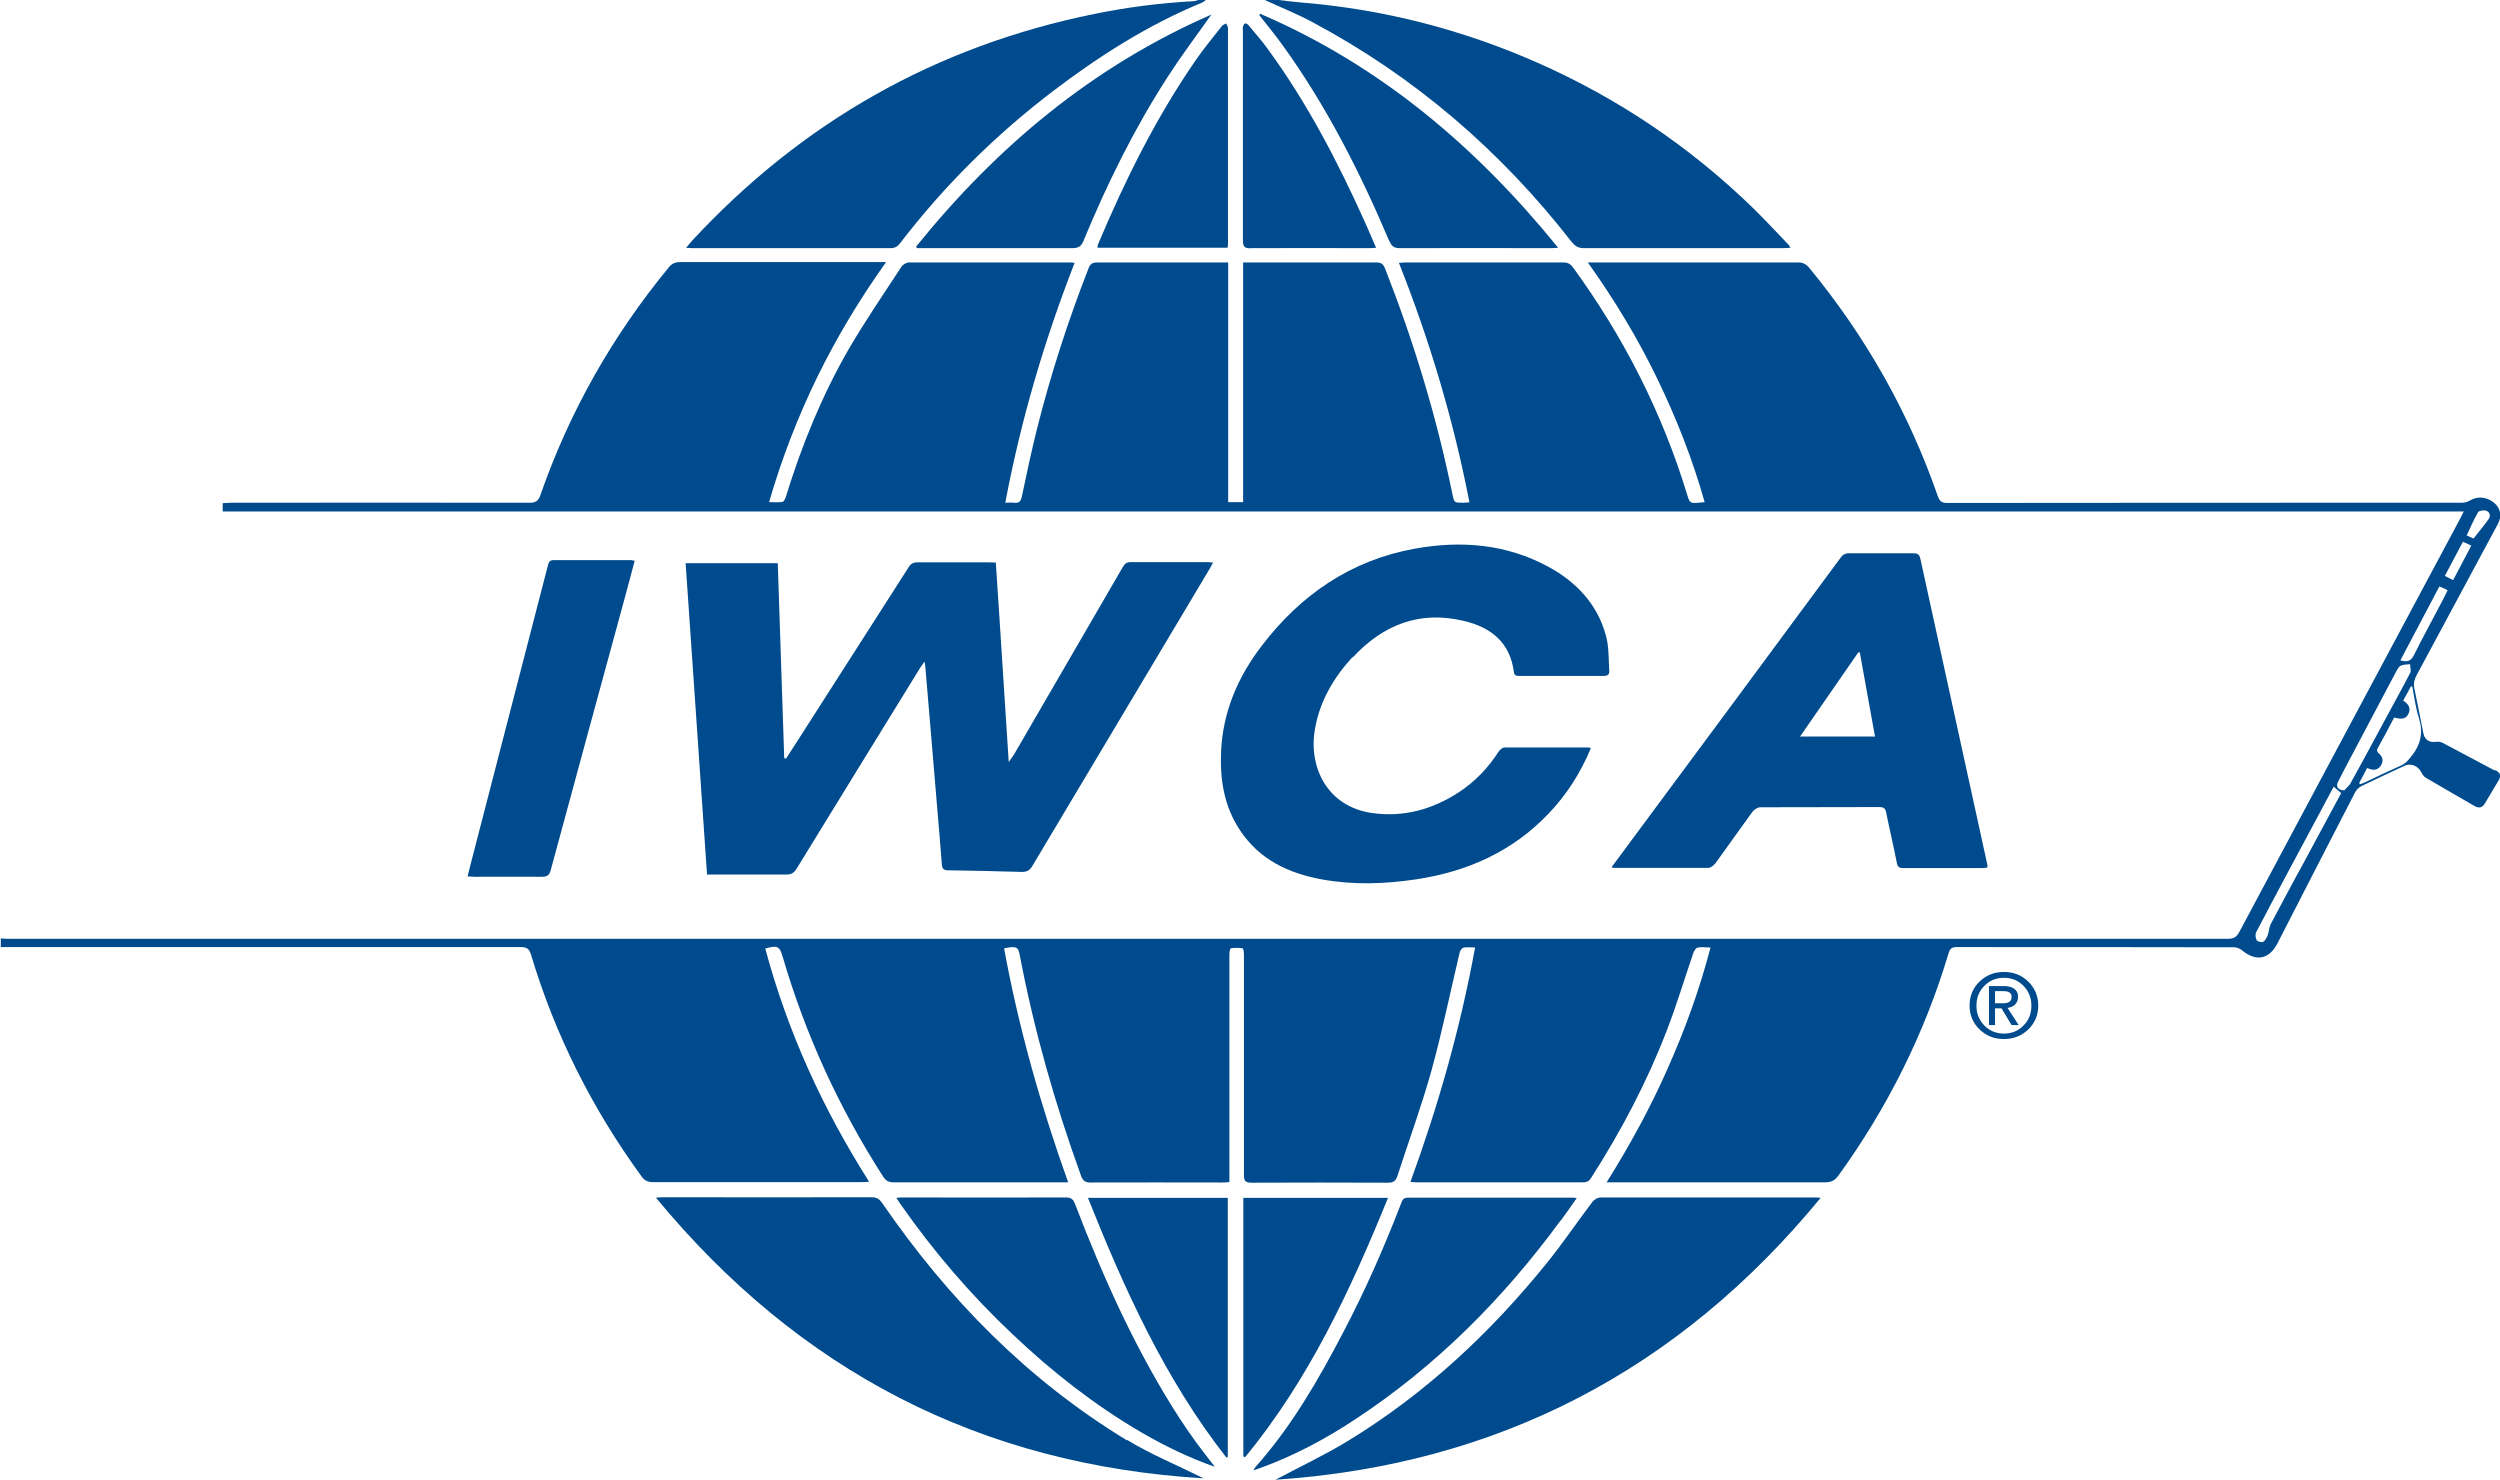 <?xml version="1.0" encoding="UTF-8"?><svg id="Layer_2" xmlns="http://www.w3.org/2000/svg" viewBox="0 0 123.72 73.23"><defs><style>.cls-1{fill:#004b8d;}</style></defs><g id="Layer_1-2"><path class="cls-1" d="m123.44,38.12c-.85-.45-1.71-.91-2.56-1.36-.09-.05-.22-.06-.32-.05-.33.05-.56-.09-.63-.41-.15-.74-.29-1.49-.45-2.24-.05-.24,0-.43.11-.64,1.34-2.49,2.68-4.99,4.02-7.48.21-.39.15-.75-.15-1.03-.34-.31-.82-.37-1.17-.17-.14.08-.3.14-.45.14-8.49,0-16.99,0-25.48.01-.26,0-.37-.08-.46-.33-1.44-4.15-3.57-7.91-6.36-11.3-.16-.19-.32-.28-.57-.27-3.34,0-6.68,0-10.02,0h-.37c1.32,1.85,2.46,3.74,3.42,5.72.96,1.98,1.76,4.01,2.36,6.14-.71.08-.73.08-.85-.32-1.24-4.09-3.15-7.84-5.66-11.29-.13-.18-.26-.25-.48-.25-2.61,0-5.22,0-7.82,0-.1,0-.19.01-.32.02,1.53,3.86,2.7,7.78,3.49,11.85-.14,0-.22.02-.3.02-.45,0-.45,0-.54-.41-.78-3.83-1.91-7.55-3.34-11.19-.09-.22-.19-.29-.42-.29-2.08,0-4.16,0-6.25,0h-.35v11.86h-.74v-11.86h-.31c-2.06,0-4.12,0-6.18,0-.23,0-.34.07-.42.29-1.02,2.61-1.88,5.27-2.56,7.98-.27,1.1-.51,2.2-.74,3.31-.05.24-.14.34-.38.31-.13-.02-.26,0-.44,0,.77-4.09,1.93-8.02,3.43-11.87-.08-.01-.11-.02-.14-.02-2.69,0-5.38,0-8.07,0-.12,0-.29.11-.36.21-.88,1.35-1.8,2.69-2.61,4.08-1.33,2.31-2.33,4.77-3.11,7.31-.03.1-.1.24-.17.25-.2.03-.41.01-.66.01.63-2.17,1.42-4.21,2.38-6.18.97-1.98,2.1-3.86,3.41-5.7h-.36c-3.28,0-6.56,0-9.83,0-.25,0-.41.07-.57.27-2.78,3.38-4.91,7.13-6.35,11.27-.1.28-.23.37-.52.37-4.93-.01-9.85,0-14.78,0-.14,0-.28.02-.42.02v.41h110.91c-.09.18-.15.29-.21.41-3.64,6.8-7.27,13.6-10.9,20.4-.13.25-.28.34-.57.34-36.61,0-73.22,0-109.84,0-.12,0-.25-.01-.37-.02v.43c8.59,0,17.17,0,25.76,0,.31,0,.4.13.48.38,1.19,3.97,3.03,7.62,5.47,10.97.15.21.31.28.56.28,3.44,0,6.89,0,10.33,0,.11,0,.21,0,.37-.02-2.3-3.62-4.04-7.44-5.14-11.54.61-.17.71-.12.87.43,1.13,3.86,2.79,7.47,4.96,10.85.13.21.27.29.52.29,2.76,0,5.52,0,8.29,0h.35c-1.36-3.81-2.45-7.64-3.17-11.58.62-.12.7-.08.78.36.71,3.72,1.74,7.34,3.03,10.9.09.24.2.33.46.33,2.17-.01,4.35,0,6.52,0,.11,0,.22-.01.36-.02v-6.76c0-1.5,0-3.01,0-4.51,0-.1.03-.29.07-.3.19-.03.39-.03.58,0,.05,0,.07.21.07.33,0,3.63,0,7.26,0,10.89,0,.3.08.38.38.38,2.25-.01,4.49-.01,6.74,0,.28,0,.4-.09.48-.35.56-1.73,1.19-3.44,1.68-5.2.53-1.92.93-3.88,1.39-5.82.02-.1.11-.24.19-.26.17-.04.36-.01.58-.01-.73,3.99-1.82,7.82-3.2,11.6.13.01.2.02.27.02,2.76,0,5.52,0,8.29,0,.19,0,.3-.08.39-.23,1.47-2.3,2.74-4.7,3.72-7.24.49-1.26.88-2.57,1.32-3.85.04-.11.12-.27.21-.29.19-.05.4-.01.65-.01-.55,2.11-1.27,4.08-2.13,6.01-.85,1.93-1.86,3.77-3.01,5.61h.43c3.46,0,6.93,0,10.39,0,.29,0,.47-.09.64-.32,2.43-3.36,4.26-7.01,5.45-10.98.06-.2.12-.34.38-.34,4.59,0,9.17,0,13.76.01.13,0,.28.06.38.14.71.59,1.36.46,1.77-.34,1.28-2.49,2.55-4.98,3.84-7.47.06-.12.19-.25.32-.31.7-.34,1.41-.67,2.12-1,.31-.15.67,0,.83.31.05.1.13.22.23.28.81.48,1.62.94,2.43,1.41.2.11.36.07.48-.12.23-.38.45-.76.68-1.14.15-.24.1-.4-.14-.52Zm-.81-12.77c.05-.08.3-.12.42-.07.17.06.22.26.1.42-.23.32-.48.62-.74.95-.08-.04-.2-.09-.34-.15.19-.4.35-.79.56-1.14Zm-.75,1.46c.14.06.26.12.42.19-.3.57-.59,1.12-.9,1.71-.16-.08-.27-.14-.41-.21.3-.56.58-1.1.89-1.68Zm-1.17,2.21c.09.04.16.06.22.09.06.02.11.06.2.1-.08.16-.15.31-.23.46-.48.92-.98,1.83-1.44,2.75-.14.27-.29.37-.67.26.65-1.24,1.29-2.44,1.93-3.66Zm-6.95,14.12c-.46.86-.93,1.72-1.38,2.58-.09.17-.09.39-.16.57-.05.12-.12.26-.22.32-.07.04-.27-.01-.32-.08-.06-.1-.08-.29-.03-.39,1.03-1.97,2.08-3.92,3.13-5.88.23-.43.46-.87.71-1.33.15.13.25.22.37.32-.7,1.3-1.39,2.59-2.09,3.88Zm2.59-4.42c-.09.17-.25.29-.33.39-.32,0-.43-.18-.32-.41.2-.41.42-.81.63-1.21.74-1.4,1.48-2.8,2.22-4.2.07-.12.14-.28.25-.34.13-.07.31-.06.47-.08,0,.15.07.33,0,.44-.4.78-.83,1.54-1.24,2.31-.56,1.03-1.11,2.07-1.68,3.09Zm3.01-1.33c-.16.21-.3.39-.55.5-.59.26-1.17.54-1.76.82-.08.04-.17.07-.25.1-.02-.02-.04-.04-.05-.06.13-.24.26-.48.39-.74.07.02.13.04.18.06.21.06.39,0,.51-.19.12-.2.1-.4-.07-.56-.1-.09-.17-.15-.09-.3.28-.49.54-.99.81-1.51.28.07.58.13.72-.21.12-.28-.03-.47-.27-.63.13-.24.26-.47.38-.7.02,0,.05,0,.07.01.1.51.16,1.03.32,1.53.23.71.11,1.31-.34,1.89Z"/><path class="cls-1" d="m77.8,11.99c.16.21.33.29.59.29,3.29,0,6.57,0,9.86,0,.11,0,.22-.01.36-.02-.05-.07-.07-.11-.09-.14-.57-.59-1.13-1.2-1.72-1.78-3.14-3.06-6.71-5.47-10.72-7.24-3.74-1.65-7.65-2.65-11.72-2.98-.37-.03-.73-.08-1.09-.12h-.68c.78.36,1.59.68,2.35,1.09,5.07,2.7,9.34,6.38,12.86,10.91Z"/><path class="cls-1" d="m44.08,12.28c.21,0,.34-.08.46-.24,2.18-2.84,4.69-5.33,7.53-7.5,2.31-1.76,4.74-3.31,7.44-4.42.06-.03.11-.08.17-.12h-.37c-.09.02-.17.06-.26.06-1.65.09-3.28.3-4.89.63-7.84,1.59-14.45,5.34-19.89,11.2-.1.11-.19.22-.32.37.14.01.22.02.3.02,3.28,0,6.55,0,9.83,0Z"/><path class="cls-1" d="m38.92,43.28c.23,0,.36-.07.49-.27,2.03-3.32,4.08-6.63,6.12-9.95.06-.09.12-.18.22-.32.02.12.04.17.04.23.09,1.03.17,2.05.26,3.08.12,1.43.24,2.85.36,4.28.07.82.14,1.64.2,2.46.02.2.09.28.31.28,1.21.02,2.43.04,3.65.08.24,0,.38-.07.51-.28,2.93-4.92,5.86-9.83,8.8-14.75.05-.08.09-.17.15-.28-.1,0-.15-.02-.2-.02-1.3,0-2.6,0-3.9,0-.2,0-.28.1-.37.25-1.79,3.09-3.59,6.18-5.38,9.27-.06.1-.14.2-.26.37-.11-1.72-.22-3.35-.32-4.97-.1-1.62-.21-3.24-.32-4.9-.13,0-.22-.01-.32-.01-1.18,0-2.37,0-3.56,0-.21,0-.33.07-.44.25-1.84,2.88-3.69,5.76-5.53,8.64-.18.27-.35.55-.53.82-.03,0-.06-.01-.09-.02-.11-3.22-.21-6.44-.32-9.65h-4.56c.35,5.15.71,10.27,1.06,15.41h.34c1.2,0,2.39,0,3.59,0Z"/><path class="cls-1" d="m66.94,32.54c1.5-1.62,3.31-2.34,5.51-1.81,1.35.32,2.28,1.07,2.47,2.53.02.17.12.19.25.19,1.4,0,2.8,0,4.2,0,.19,0,.28-.07.27-.24-.04-.59-.01-1.21-.17-1.77-.42-1.54-1.46-2.64-2.84-3.39-2.08-1.13-4.32-1.31-6.6-.9-3.17.57-5.66,2.28-7.59,4.81-1.18,1.54-1.92,3.26-2.01,5.22-.06,1.39.14,2.71.93,3.9.96,1.46,2.41,2.14,4.06,2.44,1.54.28,3.09.23,4.64,0,2.54-.38,4.78-1.37,6.57-3.25.9-.94,1.59-2.02,2.1-3.25-.07-.02-.1-.03-.13-.03-1.38,0-2.76,0-4.14,0-.09,0-.22.1-.28.18-.52.82-1.18,1.51-1.99,2.04-1.32.86-2.76,1.25-4.32,1.02-2.17-.32-3.14-2.25-2.79-4.18.24-1.37.93-2.53,1.86-3.54Z"/><path class="cls-1" d="m84.88,42.74c.62-.85,1.22-1.71,1.84-2.56.08-.11.26-.23.39-.23,1.97-.01,3.94,0,5.9-.01.19,0,.29.05.33.26.17.84.37,1.67.53,2.5.04.22.14.26.33.26,1.31,0,2.62,0,3.93,0,.08,0,.15-.02.22-.03,0-.05.01-.07.01-.09-1.11-5.07-2.22-10.14-3.33-15.21-.05-.21-.16-.25-.34-.25-1.06,0-2.12,0-3.18,0-.2,0-.32.07-.43.23-3.44,4.66-6.88,9.31-10.33,13.96-.33.44-.65.89-1,1.35.06.02.09.03.12.03,1.56,0,3.11,0,4.67,0,.11,0,.26-.11.33-.21Zm7.08-10.45s.05,0,.08,0c.25,1.37.49,2.75.75,4.16h-3.71c.99-1.43,1.93-2.79,2.88-4.16Z"/><path class="cls-1" d="m79.16,59.27c-.11,0-.26.1-.34.19-.76,1-1.46,2.04-2.25,3.02-2.8,3.47-6.03,6.49-9.85,8.82-1.16.71-2.4,1.29-3.6,1.93,10.97-.74,19.94-5.39,26.98-13.95-.13-.01-.16-.02-.19-.02-3.59,0-7.17,0-10.76,0Z"/><path class="cls-1" d="m55.77,71.28c-4.92-2.99-8.86-7.01-12.11-11.74-.14-.2-.27-.29-.52-.29-3.43.01-6.86,0-10.29,0-.1,0-.19,0-.39.02,7.08,8.58,16.06,13.23,27.11,13.89-.04-.02-.09-.04-.13-.06-1.22-.61-2.5-1.13-3.66-1.84Z"/><path class="cls-1" d="m77.25,60.39c.26-.35.51-.71.78-1.1-.09-.01-.13-.02-.17-.02-2.73,0-5.46,0-8.19,0-.22,0-.27.12-.33.28-.84,2.18-1.78,4.32-2.87,6.39-1.23,2.36-2.56,4.66-4.34,6.66-.03.03-.04.07-.1.16.16-.05.26-.08.36-.12,1.65-.6,3.19-1.42,4.66-2.39,4.02-2.64,7.35-5.99,10.18-9.85Z"/><path class="cls-1" d="m58.42,70.26c-2.17-3.35-3.8-6.97-5.22-10.68-.09-.24-.2-.32-.46-.32-2.68.01-5.36,0-8.04,0-.1,0-.19,0-.34.02.09.13.15.23.21.32,1.63,2.33,3.47,4.48,5.54,6.43,1.95,1.85,4.05,3.5,6.38,4.86,1.14.66,2.32,1.24,3.63,1.7-.32-.42-.61-.78-.88-1.15-.28-.38-.55-.77-.81-1.17Z"/><path class="cls-1" d="m27.26,43.04c1.22-4.51,2.45-9.02,3.68-13.53.16-.58.31-1.17.47-1.76-.09-.01-.14-.03-.18-.03-1.28,0-2.55,0-3.83,0-.22,0-.25.12-.29.28-1.22,4.71-2.43,9.41-3.65,14.11-.11.41-.21.83-.32,1.26.14,0,.23.02.32.02,1.12,0,2.25-.01,3.37,0,.28,0,.37-.11.43-.35Z"/><path class="cls-1" d="m68.77,11.95c.11.25.23.33.5.33,2.47-.01,4.95,0,7.42,0,.11,0,.22,0,.42-.02-4.08-5.03-8.84-9.04-14.75-11.58-.01.02-.03.05-.04.07.39.5.8.99,1.17,1.51,2.17,3.01,3.83,6.29,5.27,9.69Z"/><path class="cls-1" d="m45.33,12.2s.03.05.05.08h.28c2.47,0,4.95,0,7.42,0,.29,0,.43-.09.54-.36,1.16-2.81,2.5-5.53,4.15-8.09.67-1.04,1.42-2.04,2.18-3.11-5.9,2.58-10.63,6.55-14.61,11.48Z"/><path class="cls-1" d="m61.53,59.28v12.8s.06.02.09.03c3.15-3.83,5.21-8.26,7.07-12.83h-7.16Z"/><path class="cls-1" d="m60.69,72.13s.05-.02.07-.03v-12.82h-6.92c1.82,4.56,3.82,8.98,6.85,12.85Z"/><path class="cls-1" d="m61.88,12.28c1.95-.01,3.89,0,5.84,0,.11,0,.22,0,.38-.02-.21-.48-.39-.91-.58-1.33-1.34-2.97-2.84-5.85-4.77-8.49-.3-.42-.64-.8-.97-1.2-.04-.05-.13-.09-.17-.08-.05.02-.08.1-.1.17-.02.07,0,.14,0,.22,0,3.45,0,6.9,0,10.35,0,.29.07.39.38.39Z"/><path class="cls-1" d="m54.34,12.08c-.02.05-.02.11-.03.18h6.44c.01-.06.02-.1.02-.14,0-3.58,0-7.15,0-10.73,0-.08-.06-.15-.09-.23-.07.04-.17.07-.22.14-.43.55-.88,1.09-1.28,1.67-1.97,2.85-3.5,5.94-4.84,9.12Z"/><path class="cls-1" d="m99.17,48.1c-.48,0-.88.16-1.21.48-.33.32-.49.72-.49,1.18s.16.86.49,1.18c.33.32.73.48,1.21.48s.88-.16,1.21-.48.49-.72.49-1.18-.17-.86-.49-1.18c-.33-.32-.73-.48-1.21-.48Zm.97,2.65c-.26.27-.59.4-.97.4s-.7-.13-.97-.4c-.26-.27-.39-.59-.39-.98s.13-.72.39-.98c.26-.27.59-.4.97-.4s.71.13.97.4.39.59.39.98-.13.72-.39.98Z"/><path class="cls-1" d="m99.69,49.74c.12-.1.18-.24.18-.42,0-.16-.06-.29-.18-.38-.12-.09-.28-.14-.49-.14h-.77v1.93h.3v-.83h.32s.5.83.5.83h.35l-.55-.85c.14-.02.25-.07.34-.14Zm-.96-.1v-.59h.41c.14,0,.24.02.31.07.07.05.1.11.1.21,0,.11-.03.19-.1.24-.07.05-.17.08-.31.08h-.41Z"/></g></svg>